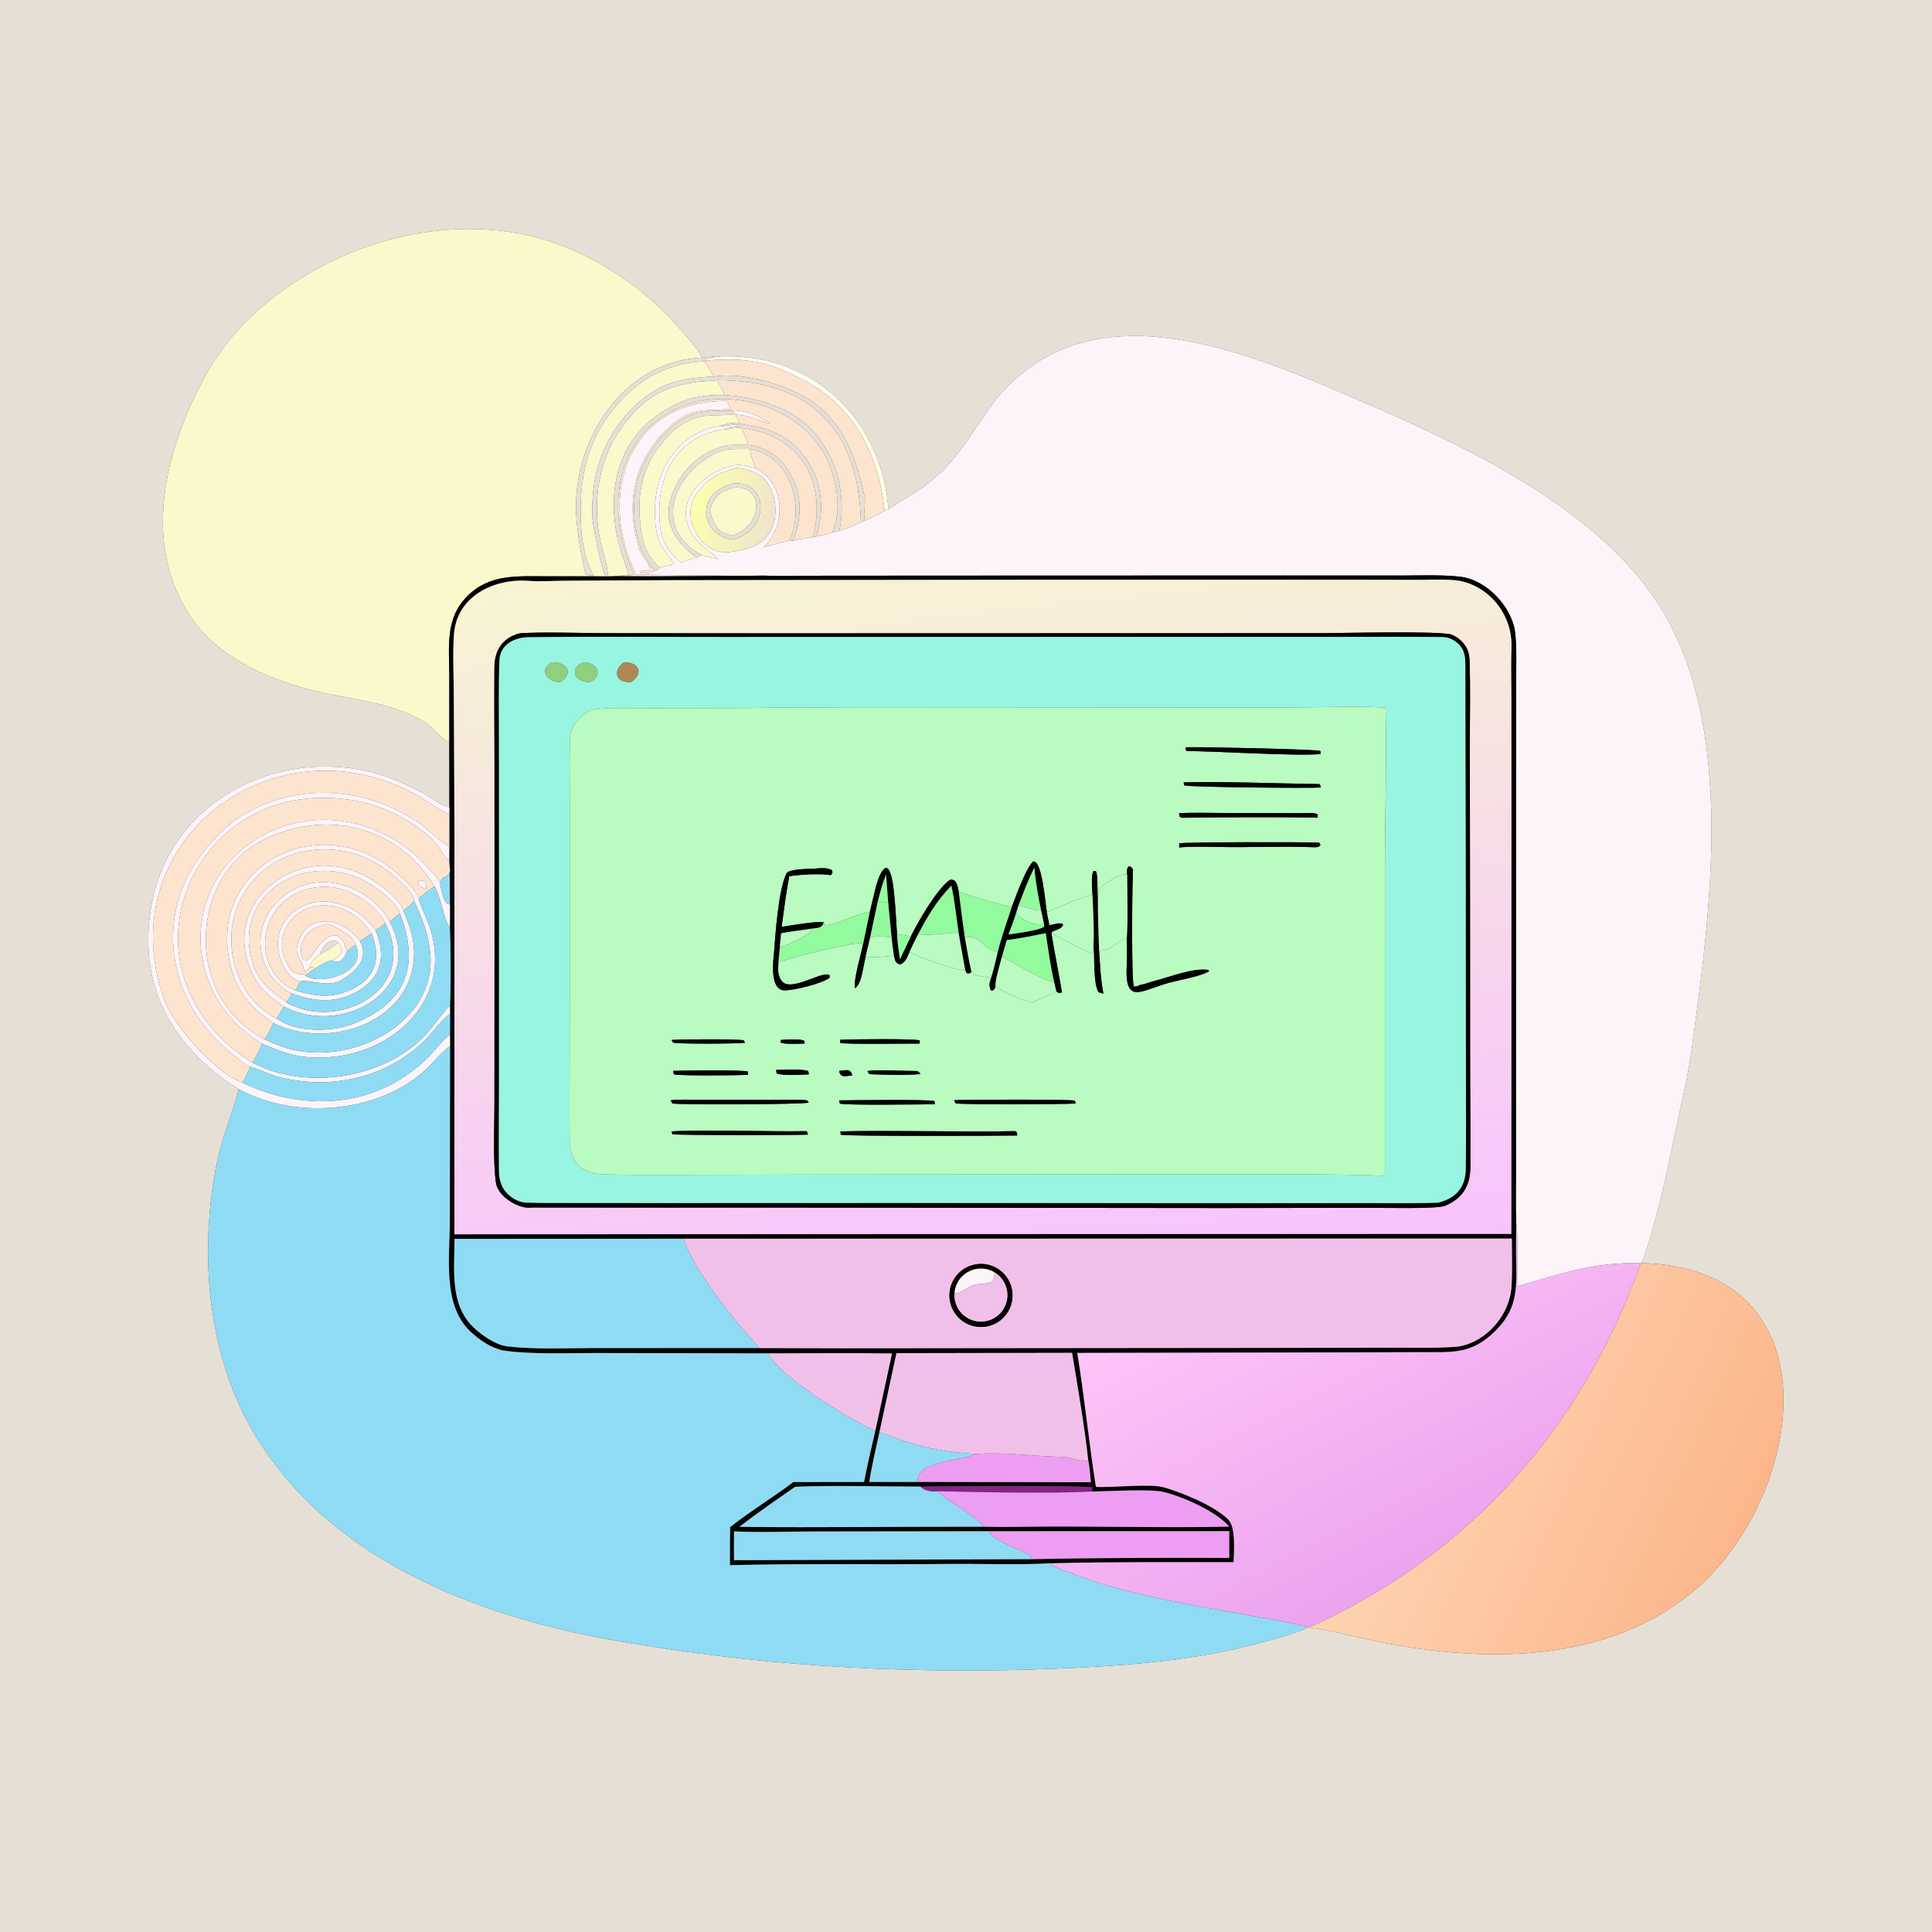 <svg width="1024" height="1024" viewBox="0 0 1024 1024" fill="none" xmlns="http://www.w3.org/2000/svg">
<rect x="0" y="0" width="1024" height="1024" fill="#333333" stroke="none"/>
<g clip-path="url(#clip0_2264_39371)">
<path d="M0 0H1024V1024H0V0ZM379.301 189.058C376.991 189.154 374.643 189.169 372.376 189.578C368.702 183.496 362.838 177.108 358.04 171.732C339.072 150.477 311.37 132.73 283.684 125.65C230.18 111.967 169.198 131.912 130.491 170.329C110.759 189.912 97.238 218.969 90.254 245.599C83.621 273.013 84.529 300.855 99.962 325.271C113.92 347.355 139.927 359.197 164.427 365.59C184.461 370.818 206.688 371.675 224.925 382.519C228.682 384.753 234.413 392.587 238.15 393.17L238.188 427.811C232.966 426.987 228.249 422.41 223.686 420.052C221.314 418.825 218.751 417.725 216.344 416.524C163.053 389.939 92.812 416.78 80.663 477.879C72.183 520.528 90.172 554.488 126.556 577.304C123.223 590.479 117.854 602.071 115.069 615.751C105.551 662.501 109.443 716.187 133.723 758.052C175.835 830.664 262.482 860.373 341.151 871.999C412.866 883.777 486.672 887.376 559.249 884.451C596.899 882.934 634.894 880.144 671.321 869.846C677.184 868.189 688.106 865.272 693.113 862.566L693.894 862.56C703.536 863.743 714.177 866.578 723.803 868.697C782.499 881.618 852.148 883.472 900.149 841.078C956.696 791.137 973.617 672.125 870.107 669.449C877.905 648.276 882.996 623.831 887.607 601.715C890.559 587.556 894.638 570.709 896.57 556.506C906.464 483.764 920.656 384.263 878.485 319.447C843.617 265.856 768.799 232.852 711.997 208.582C653.798 183.733 575.181 152.652 527.008 212.787C518.022 224.961 511.211 237.489 500.566 248.495C491.17 258.21 481.591 262.854 470.705 270.033C470.756 269.242 470.786 268.46 470.704 267.672C465.636 218.892 427.684 185.894 379.301 189.058Z" fill="#E6DFD5"/>
<path d="M372.374 189.577C328.53 191.263 301.715 236.451 305.674 276.51C306.73 287.191 308 294.076 310.393 304.504C312.179 305.017 312.612 304.918 314.421 304.842L314.985 305.461L289.6 305.46C274.297 305.471 259.632 304.102 247.782 315.873C235.777 327.797 238.12 342.682 238.148 358.269V393.169C234.411 392.586 228.68 384.752 224.923 382.518C206.686 371.674 184.459 370.817 164.425 365.589C139.925 359.196 113.918 347.354 99.96 325.27C84.528 300.854 83.619 273.012 90.252 245.598C97.237 218.968 110.757 189.911 130.489 170.328C169.196 131.911 230.178 111.966 283.682 125.649C311.368 132.729 339.07 150.476 358.038 171.731C362.836 177.107 368.7 183.495 372.374 189.577Z" fill="#FBF8CC"/>
<path d="M357.558 299.247C350.857 289.809 347.864 287.688 347.204 274.779C346.35 258.07 351.221 242.935 364.888 232.499C368.592 229.671 375.741 226.26 380.382 226.076C384.065 226.486 389.443 224.197 391.951 225.312L392.208 225.726C388.67 226.074 386.989 226.108 383.688 227.554C355.793 231.831 346.632 256.367 350.177 281.109C351.199 288.238 355.604 293.709 360.802 298.144C363.723 297.159 366.282 296.293 369.272 295.519C370.391 294.647 370.541 294.662 371.882 294.127C375.278 295.233 377.493 295.678 381.013 296.37C375.29 291.481 370.021 288.844 366.167 281.81C358.738 268.463 368.248 255.641 380.184 249.711C388.123 245.767 392.318 245.531 400.484 248.236C416.363 255.993 416.913 278.475 404.758 290.017C408.353 289.098 414.719 287.265 418.17 286.712L420.289 286.508C423.874 285.733 427.386 285.244 431.011 284.702L432.376 284.32C435.758 283.843 437.881 283.18 441.157 282.226L444.893 281.378C448.843 280.06 452.626 278.745 456.306 276.782L458.374 275.921C461.937 274.392 465.56 272.595 468.947 270.706L470.706 270.034C481.592 262.855 491.171 258.211 500.567 248.496C511.212 237.49 518.023 224.962 527.009 212.788C575.182 152.653 653.799 183.734 711.998 208.583C768.8 232.853 843.618 265.857 878.486 319.448C920.657 384.264 906.465 483.765 896.571 556.507C894.639 570.71 890.56 587.557 887.608 601.716C882.997 623.832 877.906 648.277 870.108 669.45L869.663 669.542C845.253 668.747 826.907 675.158 804.12 681.809C804.078 676.534 804.662 651.64 803.632 648.419C803.285 640.415 803.528 630.716 803.513 622.535L803.483 572.11L803.539 412.524L803.566 362.09C803.577 353.794 804.031 342.866 803.004 334.872C801.131 321.31 787.73 307.273 773.983 305.682C763.907 304.517 752.087 305.058 741.897 305.056L680.488 305.032L498.445 305.095L436.056 305.137C426.185 305.131 414.869 305.486 405.127 305.089C401.15 304.509 386.146 304.742 381.35 304.802C366.365 304.988 352.082 304.778 337.138 304.501C316.195 262.153 333.136 211.861 385.356 212.501C385.944 214.005 386.621 215.396 387.299 216.855C373.73 217.743 366.481 215.774 355.676 225.452C336.031 243.049 331.029 266.451 338.896 291.093C339.949 294.395 344.628 298.668 344.466 302.032L343.554 302.577C341.946 302.486 340.513 302.145 339.278 303.008L339.459 303.535C342.026 304.341 344.454 303.725 346.811 302.567C348.331 302.103 348.652 302.171 349.684 300.971C351.883 300.055 355.133 299.662 357.558 299.247ZM390.069 247.964L389.548 248.193C386.924 249.324 384.06 249.958 381.625 251.05C375.848 253.641 369.857 259.186 367.321 264.987C361.891 277.405 373.289 295.009 387.383 292.493C395.076 291.327 402.449 290.013 407.343 283.214C413.578 274.555 411.73 258.013 402.689 251.902C400.059 250.124 393.225 247.852 390.069 247.964Z" fill="#FCF4F9"/>
<path d="M379.303 189.057C427.686 185.893 465.638 218.891 470.706 267.671C470.788 268.459 470.758 269.241 470.707 270.032L468.948 270.704C465.239 239.599 452.352 214.771 424.118 200.453C405.792 191.161 394.478 189.405 374.091 191.113L373.879 190.426C375.946 190.02 377.285 189.668 379.303 189.057Z" fill="url(#paint0_linear_2264_39371)"/>
<path d="M372.375 189.579C374.642 189.17 376.99 189.155 379.3 189.059C377.282 189.67 375.943 190.022 373.876 190.428L374.088 191.115L373.579 191.472C355.665 192.259 340.603 199.665 328.628 212.799C310.74 232.417 306.505 254.084 308.045 279.761C308.556 288.269 310.407 297.282 314.422 304.844C312.613 304.92 312.18 305.019 310.394 304.506C308.001 294.078 306.731 287.193 305.675 276.512C301.716 236.453 328.531 191.265 372.375 189.579Z" fill="#E6DFD5"/>
<path d="M374.087 191.112C394.474 189.404 405.788 191.16 424.114 200.452C452.348 214.77 465.235 239.598 468.944 270.703C465.557 272.592 461.934 274.389 458.371 275.918C457.419 272.7 458.904 266.67 458.273 263.474C454.607 244.909 447.217 224.55 431.133 213.292C418.115 204.179 393.797 197.027 378.395 199.59C376.877 196.874 375.187 194.144 373.578 191.469L374.087 191.112Z" fill="#FDE4CF"/>
<path d="M314.422 304.845C310.407 297.283 308.556 288.27 308.045 279.762C306.505 254.085 310.74 232.418 328.628 212.8C340.603 199.666 355.665 192.26 373.579 191.473C375.188 194.148 376.878 196.878 378.396 199.594C360.153 200.31 347.603 203.411 334.309 217.26C318.895 233.318 313.169 252.281 313.999 274.282C314.166 278.719 318.936 302.774 320.813 304.938L321.808 305.435C323.268 303.628 318.888 290.056 318.223 286.95C313.738 266.023 317.233 242.67 330.372 225.415C341.019 211.236 350.542 205.326 368.315 202.538C371.539 202.033 377.573 202.008 380.043 201.462C381.105 203.424 383.457 207.542 384.187 209.409C373.028 209.216 365.13 210.485 355.262 215.804C326.504 231.307 320.594 261.214 328.641 290.837C329.837 295.24 332.369 300.121 332.777 304.633L332.812 304.986C330.209 304.923 329.263 304.798 326.716 305.388C323.476 305.599 318.372 305.451 314.986 305.464L314.422 304.845Z" fill="#FBF8CC"/>
<path d="M380.044 201.461C377.574 202.007 371.54 202.032 368.316 202.537C350.543 205.325 341.02 211.235 330.373 225.414C317.234 242.669 313.739 266.022 318.224 286.949C318.889 290.055 323.269 303.627 321.809 305.434L320.814 304.937C318.937 302.773 314.167 278.718 314 274.281C313.17 252.28 318.896 233.317 334.31 217.259C347.604 203.41 360.154 200.309 378.397 199.593C393.799 197.03 418.117 204.182 431.135 213.295C447.219 224.553 454.609 244.912 458.275 263.477C458.906 266.673 457.421 272.703 458.373 275.921L456.305 276.782C455.121 227.747 429.762 201.535 380.044 201.461Z" fill="#E6DFD5"/>
<path d="M380.043 201.461C429.761 201.535 455.12 227.747 456.304 276.782C452.624 278.745 448.841 280.06 444.891 281.378C449.554 258.565 440.9 232.752 420.66 220.098C410.476 213.731 396.091 210.128 384.187 209.408C383.457 207.541 381.105 203.423 380.043 201.461Z" fill="#FDE4CF"/>
<path d="M332.814 304.982L332.779 304.629C332.371 300.117 329.839 295.236 328.643 290.833C320.596 261.21 326.506 231.303 355.264 215.8C365.132 210.481 373.03 209.212 384.189 209.405C396.093 210.125 410.478 213.728 420.662 220.095C440.902 232.749 449.556 258.562 444.893 281.375L441.157 282.223C446.107 270.743 443.845 257.625 439.502 246.319C428.142 216.745 388.191 204.085 360.317 215.88C329.369 228.976 322.313 262.049 331.175 291.73C332.5 296.171 334.523 300.181 335.78 304.504C334.543 305.015 334.184 304.898 332.814 304.982Z" fill="#E6DFD5"/>
<path d="M389.038 217.448C388.818 217.522 388.598 217.597 388.378 217.671C372.488 217.665 364.131 217.693 352.561 229.655C337.144 245.593 332.627 265.897 338.582 287.18C339.944 292.048 342.655 296.404 345.508 300.504C346.029 301.253 346.449 301.713 346.812 302.567C344.455 303.725 342.027 304.341 339.46 303.535L339.279 303.008C340.514 302.145 341.947 302.486 343.555 302.577L344.467 302.032C344.629 298.668 339.95 294.395 338.897 291.093C331.03 266.451 336.032 243.049 355.677 225.452C366.482 215.774 373.731 217.743 387.3 216.855C386.622 215.396 385.945 214.005 385.357 212.501C333.137 211.861 316.196 262.153 337.139 304.501C352.083 304.778 366.366 304.988 381.351 304.802C386.147 304.742 401.151 304.509 405.128 305.089C402.728 305.216 400.345 305.294 397.941 305.282C374.222 305.164 350.432 305.673 326.719 305.387C329.266 304.797 330.212 304.922 332.815 304.985C334.185 304.901 334.544 305.018 335.781 304.507C334.524 300.184 332.501 296.174 331.176 291.733C322.314 262.052 329.37 228.979 360.318 215.883C388.192 204.088 428.143 216.748 439.503 246.322C443.846 257.628 446.108 270.746 441.158 282.226C437.882 283.18 435.759 283.843 432.377 284.32C441.001 261.136 429.208 233.827 404.527 227.044C401.104 226.104 394.076 225.454 391.471 224.076C391.073 222.686 390.379 221.175 389.812 219.817C398.622 220.108 400.225 222.891 408.003 224.441C401.556 220.193 396.956 217.957 389.038 217.448Z" fill="#FDE4CF"/>
<path d="M346.811 302.564C346.448 301.71 346.028 301.25 345.507 300.501C342.654 296.401 339.943 292.045 338.581 287.177C332.626 265.894 337.143 245.59 352.56 229.652C364.13 217.69 372.487 217.662 388.377 217.668C388.597 217.594 388.817 217.519 389.037 217.445L389.396 219.565C384.993 220.166 380.235 219.97 375.909 220.232C364.721 220.91 356.546 227.298 350.039 235.969C340.371 247.886 337.595 262.792 339.4 277.765C340.595 287.67 342.195 293.94 349.684 300.968C348.652 302.168 348.331 302.1 346.811 302.564Z" fill="#E6DFD5"/>
<path d="M389.035 217.445C396.953 217.954 401.553 220.19 408 224.438C400.222 222.888 398.619 220.105 389.809 219.814L389.394 219.565L389.035 217.445Z" fill="#FCF4F9"/>
<path d="M349.684 300.969C342.195 293.941 340.595 287.671 339.4 277.766C337.595 262.793 340.371 247.887 350.039 235.97C356.546 227.299 364.721 220.911 375.909 220.233C380.235 219.971 384.993 220.167 389.396 219.566L389.811 219.815C390.378 221.173 391.072 222.684 391.47 224.074C387.058 223.976 384.612 224.83 380.382 226.074C375.741 226.258 368.592 229.669 364.888 232.497C351.221 242.933 346.35 258.068 347.204 274.777C347.864 287.686 350.857 289.807 357.558 299.245C355.133 299.66 351.883 300.053 349.684 300.969Z" fill="#FBF8CC"/>
<path d="M380.383 226.074C384.613 224.83 387.059 223.976 391.471 224.074C394.076 225.452 401.104 226.102 404.527 227.042C429.208 233.825 441.001 261.134 432.377 284.318L431.012 284.7C438.222 254.849 424.242 230.317 392.858 226.835C388.851 226.524 387.191 227.525 383.689 227.552C386.99 226.106 388.671 226.072 392.209 225.724L391.952 225.31C389.444 224.195 384.066 226.484 380.383 226.074Z" fill="#E6DFD5"/>
<path d="M383.686 227.554C387.188 227.527 388.848 226.526 392.855 226.837C393.887 228.993 396.353 233.658 396.516 235.835C394.576 235.825 387.065 235.714 385.573 236.014C378.305 237.524 371.251 241.395 366.027 246.627C359.894 252.768 354.446 262.842 354.356 271.662C354.254 281.728 361.499 290.167 369.27 295.519C366.28 296.293 363.721 297.159 360.8 298.144C355.602 293.709 351.197 288.238 350.175 281.109C346.63 256.367 355.791 231.831 383.686 227.554Z" fill="#FBF8CC"/>
<path d="M392.855 226.836C424.239 230.318 438.219 254.85 431.009 284.701C427.384 285.243 423.872 285.732 420.287 286.507C425.889 272.833 425.103 258.819 415.911 246.669C411.271 240.537 404.137 236.773 396.516 235.834C396.353 233.657 393.887 228.992 392.855 226.836Z" fill="#FDE4CF"/>
<path d="M369.271 295.517C361.5 290.165 354.255 281.726 354.357 271.66C354.447 262.84 359.895 252.766 366.028 246.625C371.252 241.393 378.306 237.522 385.574 236.012C387.066 235.712 394.577 235.823 396.517 235.833C404.138 236.772 411.272 240.536 415.912 246.668C425.104 258.818 425.89 272.832 420.288 286.506L418.169 286.71C419.588 284.601 420.678 280.501 421.117 277.95C424.062 260.804 416.123 241.054 397.231 237.93C389.353 238.285 385.797 237.019 378.274 240.816C356.777 251.668 345.96 280.348 371.881 294.125C370.54 294.66 370.39 294.645 369.271 295.517Z" fill="#E6DFD5"/>
<path d="M371.879 294.125C345.958 280.348 356.775 251.668 378.272 240.816C385.795 237.019 389.351 238.285 397.229 237.93C397.825 240.976 399.288 245.333 400.481 248.234C392.315 245.529 388.12 245.765 380.181 249.709C368.245 255.639 358.735 268.461 366.164 281.808C370.018 288.842 375.287 291.479 381.01 296.368C377.49 295.676 375.275 295.231 371.879 294.125Z" fill="#FBF8CC"/>
<path d="M397.23 237.93C416.122 241.054 424.061 260.804 421.116 277.95C420.677 280.501 419.587 284.601 418.168 286.71C414.717 287.263 408.351 289.096 404.756 290.015C416.911 278.473 416.361 255.991 400.482 248.234C399.289 245.333 397.826 240.976 397.23 237.93Z" fill="#FDE4CF"/>
<path d="M387.384 292.494C373.29 295.01 361.892 277.406 367.322 264.988C369.858 259.187 375.849 253.642 381.626 251.051C384.061 249.959 386.925 249.325 389.549 248.194L390.07 247.965C393.226 247.853 400.06 250.125 402.69 251.903C411.731 258.014 413.579 274.556 407.344 283.215C402.45 290.014 395.077 291.328 387.384 292.494ZM388.767 256.119C383.46 257.799 378.372 259.897 375.785 265.175C370.982 274.971 378.088 284.674 388.119 286.001C408.392 281.19 407.583 255.059 388.767 256.119Z" fill="url(#paint1_linear_2264_39371)"/>
<path d="M388.117 285.999C378.086 284.672 370.98 274.969 375.783 265.173C378.37 259.895 383.458 257.797 388.765 256.117C407.581 255.057 408.39 281.188 388.117 285.999ZM388.744 258.495C381.097 260.969 379.212 262.36 376.264 269.957C377.718 277.021 380.491 283.892 389.213 283.537C405.651 276.633 403.832 256.698 388.744 258.495Z" fill="#E6DFD5"/>
<path d="M376.266 269.959C379.214 262.362 381.099 260.971 388.746 258.497C403.834 256.7 405.653 276.635 389.215 283.539C380.493 283.894 377.72 277.023 376.266 269.959Z" fill="#FBF8CC"/>
<path d="M405.124 305.086C414.866 305.483 426.182 305.128 436.053 305.134L498.442 305.092L680.486 305.029L741.894 305.053C752.084 305.055 763.904 304.514 773.98 305.679C787.727 307.27 801.128 321.307 803.001 334.869C804.028 342.863 803.574 353.791 803.563 362.087L803.536 412.521L803.48 572.107L803.51 622.532C803.525 630.713 803.282 640.412 803.629 648.416C803.549 655.297 803.436 663.075 803.612 669.894C803.995 684.734 803.431 694.778 792.322 705.634C779.602 718.066 769.607 716.601 753.193 716.656L715.61 716.773L570.958 717.065C574.861 740.766 577.115 764.708 580.846 788.091C589.567 788.579 609.647 786.238 616.758 788.297C626.788 791.202 643.179 797.914 650.796 805.155C655.204 809.56 653.941 822.006 653.843 827.966C622.167 828.019 587.724 827.732 556.133 828.588C539.955 829.498 519.78 828.731 503.253 828.906C464.604 829.315 425.514 828.622 386.889 829.55C386.842 822.801 386.893 816.187 386.995 809.438C395.859 802.177 410.398 793.234 420.474 785.526L457.993 785.488C459.635 776.668 461.921 767.26 463.914 758.471L472.79 717.367C451.107 717.038 428.712 717.29 406.997 717.304L315.401 717.125C300.46 717.12 281.423 717.92 266.946 715.816C260.235 714.488 254.104 710.217 249.307 705.702C234.381 691.654 238.442 666.08 238.412 646.72L238.562 554.477L238.53 548.376L238.571 537.489L238.512 533.081C239.058 522.713 238.896 501.645 238.467 491.229C238.549 487.392 238.487 483.341 238.493 479.483C238.289 470.621 238.485 461.855 238.122 452.945L238.193 448.618V431.78L238.186 427.809L238.148 393.168V358.268C238.12 342.681 235.777 327.796 247.782 315.872C259.632 304.101 274.297 305.47 289.6 305.459L314.985 305.46C318.371 305.447 323.475 305.595 326.715 305.384C350.428 305.67 374.218 305.161 397.937 305.279C400.341 305.291 402.724 305.213 405.124 305.086ZM362.402 656.536L240.897 656.617C240.849 673.146 238.308 691.437 250.938 703.511C255.338 707.717 262.68 712.834 268.665 713.58C282.795 715.341 300.838 714.517 315.295 714.494L402.506 714.517L446.941 714.633L669.498 714.425L738.12 714.303C749.119 714.263 762.422 714.673 772.873 713.731C787.885 711.302 800.24 696.979 801.136 681.959C801.66 673.19 801.366 664.831 801.32 656.437L362.402 656.536ZM466.108 759.085C464.354 767.46 461.934 777.187 460.718 785.464H486.345L578.21 785.619C577.858 782.205 577.463 776.811 576.751 773.61C574.966 756.862 571.03 733.77 568.233 717.021L475.109 717.202L466.108 759.085ZM487.889 787.92C467.534 787.947 441.366 787.135 421.491 788.013C411.512 794.934 401.429 801.813 391.855 809.281C435.027 809.731 478.458 809.092 521.67 809.199C527.258 809.325 532.907 809.38 538.492 809.281C576.097 808.609 613.949 809.978 651.527 809.157C644.636 800.989 626.865 793.194 616.519 790.724C609.737 789.104 587.198 790.394 579.381 790.538L578.572 789.95L579.371 788.378C575.886 787.226 497.481 787.603 487.889 787.92ZM523.83 811.572L432.483 811.687C419.443 811.686 401.639 812.334 389.029 811.643C389.01 816.741 388.973 821.845 389.029 826.942L547.491 826.39C581.946 825.634 617.057 825.644 651.529 825.726L651.527 811.536L523.83 811.572ZM555.881 307.247L357.102 307.476L299.174 307.774C293.784 307.804 285.829 308.309 280.492 307.871C262.274 306.374 242.156 315.673 240.607 336.059C239.85 346.018 240.475 358.2 240.509 368.781L240.868 440.629L240.848 654.201L485.574 654.106L801.052 654.01L801.095 431.295L801.069 369.388C801.089 360.769 800.8 351.932 801.116 342.999C801.697 326.615 790.293 311.333 774.087 307.937C768.508 306.768 757.902 307.329 751.753 307.315L710.537 307.242L555.881 307.247Z" fill="#010000"/>
<path d="M240.852 654.204L240.872 440.632L240.513 368.784C240.479 358.203 239.854 346.021 240.611 336.062C242.16 315.676 262.278 306.377 280.496 307.874C285.833 308.312 293.788 307.807 299.178 307.777L357.106 307.479L555.885 307.25L710.541 307.245L751.757 307.318C757.906 307.332 768.512 306.771 774.091 307.94C790.297 311.336 801.701 326.618 801.12 343.002C800.804 351.935 801.093 360.772 801.073 369.391L801.099 431.298L801.056 654.013L485.578 654.109L240.852 654.204ZM275.714 335.641C266.592 337.837 262.146 344.399 262.071 353.588C261.928 370.978 262.075 388.402 262.106 405.79L262.111 504.883L262.063 585.258C262.052 597.26 261.205 615.177 262.879 626.957C263.923 634.299 275.299 641.167 281.979 639.998C327.627 640.101 373.255 640.037 418.892 640.046L648.375 640.283L726.333 640.149C733.287 640.141 759.901 640.805 765.421 639.254C774.995 635.495 779.265 628.729 779.319 618.583C779.409 601.702 779.253 584.817 779.198 567.934L779.155 482.201L779.031 396.308C779.019 381.003 779.426 365.566 778.894 350.279C778.819 348.15 778.584 346.145 777.697 344.188C776.133 340.734 772.895 337.711 769.343 336.372C763.752 334.265 709.675 335.593 700.3 335.599L412.296 335.679L321.621 335.608C308.826 335.582 287.804 334.836 275.714 335.641Z" fill="url(#paint2_linear_2264_39371)"/>
<path d="M765.418 639.253C759.898 640.804 733.284 640.14 726.33 640.148L648.372 640.282L418.889 640.045C373.252 640.036 327.624 640.1 281.976 639.997C275.296 641.166 263.92 634.298 262.876 626.956C261.202 615.176 262.049 597.259 262.06 585.257L262.108 504.882L262.103 405.789C262.072 388.401 261.925 370.977 262.068 353.587C262.143 344.398 266.589 337.836 275.711 335.64C287.801 334.835 308.823 335.581 321.618 335.607L412.293 335.678L700.297 335.598C709.672 335.592 763.749 334.264 769.34 336.371C772.892 337.71 776.13 340.733 777.694 344.187C778.581 346.144 778.816 348.149 778.891 350.278C779.423 365.565 779.016 381.002 779.028 396.307L779.152 482.2L779.195 567.933C779.25 584.816 779.406 601.701 779.316 618.582C779.262 628.728 774.992 635.494 765.418 639.253ZM279.461 337.742C272.203 338.062 265.009 341.827 264.703 349.985C264.164 364.358 264.437 378.928 264.443 393.326L264.486 477.388L264.467 572.929C264.437 588.808 264.264 604.984 264.448 620.864C264.505 625.809 266.028 630.192 269.769 633.476C272.227 635.632 275.577 637.322 278.931 637.427C286.962 637.679 295.108 637.616 303.146 637.626L347.072 637.662L484.572 637.616L669.467 637.709L728.023 637.672C739.175 637.662 751.134 637.879 762.179 637.463C771.816 635.066 776.78 629.348 776.898 619.352C777.115 601.056 776.984 582.752 776.96 564.453L776.876 459.003L776.692 373.999C776.647 367.063 776.679 360.136 776.672 353.154C776.667 347.86 776.336 343.572 771.625 340.135C769.232 338.388 766.932 337.652 763.991 337.624C743.144 337.423 722.283 337.567 701.433 337.577L580.961 337.552L383.233 337.609C348.889 337.635 313.718 337.283 279.461 337.742Z" fill="#010000"/>
<path d="M762.182 637.463C751.137 637.879 739.178 637.662 728.026 637.672L669.47 637.708L484.575 637.616L347.075 637.661L303.149 637.625C295.111 637.615 286.965 637.679 278.934 637.427C275.58 637.322 272.23 635.632 269.772 633.476C266.031 630.192 264.508 625.809 264.451 620.864C264.267 604.984 264.44 588.808 264.47 572.929L264.489 477.388L264.446 393.326C264.44 378.928 264.167 364.358 264.706 349.985C265.012 341.827 272.206 338.062 279.464 337.742C313.721 337.283 348.892 337.635 383.236 337.609L580.964 337.552L701.436 337.577C722.286 337.567 743.147 337.423 763.994 337.624C766.935 337.652 769.235 338.388 771.628 340.135C776.339 343.572 776.67 347.86 776.675 353.154C776.682 360.136 776.65 367.063 776.695 373.999L776.879 459.003L776.963 564.453C776.987 582.752 777.118 601.056 776.901 619.352C776.783 629.348 771.819 635.066 762.182 637.463ZM292.339 351C285.267 355.597 290.267 361.538 296.927 361.569C304.444 356.533 300.239 350.831 292.339 351ZM308.956 351.018C301.249 354.925 304.847 361.576 312.679 361.609C319.843 357.73 316.899 351.195 308.956 351.018ZM330.812 350.975C324.61 355.18 326.14 362.384 334.792 361.397C341.441 356.302 338.325 351.049 330.812 350.975ZM397.488 375.272L343.535 375.395C334.516 375.378 324.89 374.972 315.964 375.856C309.683 376.479 302.601 383.88 302.242 390.263C301.747 399.057 301.935 407.961 301.949 416.775L301.982 467.13L301.94 556.404C301.916 572.347 301.806 588.308 301.936 604.242C302.032 615.91 308.32 622.076 319.712 622.401C332.841 622.776 345.925 622.68 359.052 622.676L434.899 622.517L639.012 622.383C669.946 622.472 703.226 622.036 734.035 623.137L734.05 457.315C734.092 430.305 735.107 401.903 734.383 375.047C719.971 374.083 698.496 374.966 683.285 375.002L587.251 375.065L458.557 375.147C438.866 375.168 416.931 374.656 397.488 375.272Z" fill="#98F5E1"/>
<path d="M296.927 361.569C290.267 361.538 285.267 355.597 292.339 351C300.239 350.831 304.444 356.533 296.927 361.569Z" fill="#90CF7D"/>
<path d="M312.677 361.611C304.845 361.578 301.247 354.927 308.954 351.02C316.897 351.197 319.841 357.732 312.677 361.611Z" fill="#90CF7D"/>
<path d="M334.79 361.399C326.138 362.386 324.608 355.182 330.81 350.977C338.323 351.051 341.439 356.304 334.79 361.399Z" fill="#B08855"/>
<path d="M639.009 622.383L434.896 622.517L359.049 622.676C345.922 622.68 332.838 622.777 319.709 622.402C308.317 622.077 302.029 615.911 301.933 604.243C301.803 588.309 301.913 572.347 301.937 556.404L301.979 467.13L301.946 416.775C301.932 407.961 301.744 399.057 302.239 390.263C302.598 383.88 309.68 376.479 315.961 375.856C324.887 374.972 334.513 375.378 343.532 375.395L397.485 375.272C416.928 374.656 438.863 375.168 458.554 375.147L587.248 375.065L683.282 375.002C698.493 374.966 719.968 374.083 734.38 375.047C735.104 401.903 734.089 430.305 734.047 457.315L734.032 623.137C703.223 622.036 669.943 622.472 639.009 622.383ZM695.431 449.016C697.156 449.049 698.954 449.358 699.89 447.761L699.202 446.649C692.675 446.179 626.195 446.328 625.034 447.003L624.965 449.155C631.086 448.634 638.991 448.748 645.248 448.889C661.819 449.262 678.926 448.373 695.431 449.016ZM431.066 460.452C427.846 460.538 418.095 460.606 416.883 462.92C412.671 470.962 410.939 495.522 410.326 504.029C409.732 509.691 407.83 525.201 416.205 524.927C421.394 524.757 435.638 521.319 439.633 518.296L439.879 517.192C437.142 513.38 418.877 526.626 414.209 519.782C411.953 516.475 412.454 513.934 412.57 510.143C417.757 507.957 451.676 499.287 456.653 499.945L457.338 500.911C456.469 505.445 451.948 520.647 453.284 523.832L454.125 523.171L453.257 523.654C455.807 521.988 456.729 516.987 457.353 514.012L458.716 507.3C461.973 507.566 470.65 507.144 473.792 506.366C474.446 508.938 474.373 510.462 477.053 511.174C479.986 510.075 480.778 507.345 482.049 504.561C486.68 507.205 506.798 514.554 511.635 514.38L512.371 515.755C513.609 516.047 513.776 516.131 514.908 515.057C516.188 517.759 522.216 517.56 525.325 518.216C524.533 520.977 524.179 521.478 524.788 524.153L525.491 525.064C526.967 524.84 527.154 524.217 527.64 522.787C532.495 526.529 540.953 529.427 546.823 531.445C548.786 530.512 558.937 526.301 559.864 525.437C560.887 526.428 561.545 526.382 562.754 526.031C563.03 525.259 557.78 499.095 557.395 495.167L557.348 494.644C560.62 496.231 576.795 505.358 578.742 505.142C579.66 503.849 579.461 502.154 579.586 500.335L579.654 500.99C580.213 506.733 579.375 520.755 582.118 525.668C582.345 526.075 584.208 526.477 584.827 526.613C583.381 519.359 583.047 511.4 582.542 503.973C589.443 503.659 592.216 498.516 597.186 497.412C597.197 500.838 597.441 507.159 597.245 510.304C595.802 533.479 604.428 524.974 620.02 520.771C624.639 519.526 637.034 517.351 640.809 514.74L640.575 514.103C632.272 512.808 619.847 517.937 611.674 519.976C609.519 520.514 606.513 521.745 604.366 521.991C603.027 522.595 602.42 523.041 600.974 522.831C599.635 520.34 600.036 470.93 600.419 464.422C600.258 463.001 600.411 462.299 600.537 460.879C599.285 459.251 600.049 459.746 598.364 459.072C597.004 460.526 597.309 461.628 597.423 463.531C593.868 462.452 585.08 468.594 582.4 471.155C582.212 472.84 582.061 474.438 581.925 476.128C581.379 472.267 582.127 464.253 580.856 461.79L579.703 461.572C578.103 463.398 578.923 471.428 579.045 474.34C576.517 474.381 557.28 482.105 554.857 483.476C554.084 479.076 552.302 455.42 547.506 456.649C543.555 460.507 538.389 475.3 536.195 480.929C531.419 479.854 512.062 474.319 508.153 472.497C507.644 470.239 507.523 468.649 506.084 466.873C505.15 466.419 504.223 465.769 503.165 466.563C496.096 471.871 486.389 488.951 482.689 496.474C479.379 495.241 478.633 495.882 475.484 495.121C474.837 488.891 474.359 463.696 470.594 460.43C469.996 459.912 469.77 460.102 469.049 460.152C465.671 462.833 464.211 470.295 463.163 474.468L461.008 483.353C454.35 484.114 441.648 490.72 437.557 490.372C436.903 489.585 437.007 489.831 436.611 488.918C433.797 487.94 418.128 490.667 414.261 491.268C415.483 482.318 416.636 473.306 418.3 464.433C423.782 463.536 434.764 462.88 440.321 463.84C441.283 462.736 441.392 462.56 440.978 461.286C438.452 459.567 434.153 460.235 431.066 460.452ZM628.289 396.085C628.492 396.914 628.552 398.056 629.085 398.058C644.665 398.123 687.064 400.869 699.879 399.658L699.882 398.058C698.66 397.101 634.858 395.77 628.289 396.085ZM627.324 414.672L627.752 416.277C629.54 417.235 695.307 417.848 700.117 417.393C699.862 416.628 699.724 415.587 699.142 415.58C680.828 415.365 644.094 414.025 627.324 414.672ZM624.899 431.039C625.343 433.148 624.781 432.503 626.175 433.416C649.707 433.165 674.764 432.937 698.316 433.371L698.437 431.763C697.237 430.549 693.056 431.005 690.742 430.992L648.802 430.901C641.722 430.89 631.686 430.57 624.899 431.039ZM355.954 551.207L356.762 552.614C359.947 553.411 391.231 553.217 394.896 552.69L394.213 551.404C391.253 550.639 359.879 550.811 355.954 551.207ZM413.824 551.191L413.662 552.446C415.415 553.693 423.796 553.158 426.416 553.091L426.401 551.799C424.779 550.342 416.449 551.087 413.824 551.191ZM445.36 551.099L445.313 552.733C447.245 553.632 482.28 553.04 487.457 553.107L487.476 551.492C485.874 550.382 449.914 550.835 445.36 551.099ZM411.35 567.1L411.641 568.908C414.101 570.267 425.358 569.582 428.751 569.445C428.541 568.579 428.55 567.686 427.957 567.525C424.059 566.466 415.465 567.03 411.35 567.1ZM356.747 567.597L357.17 569.399C358.956 570.287 392.437 569.958 396.377 569.701L396.409 567.978C394.974 566.979 360.949 567.349 356.747 567.597ZM444.774 567.594C445.431 571.462 448.145 570.266 451.686 569.996C450.773 566.143 448.535 567.311 444.774 567.594ZM459.775 567.66C460.498 568.798 460.462 569.315 461.467 569.365C466.668 569.624 483.328 569.982 487.887 569.237C486.994 568.107 486.786 567.602 484.816 567.623C478.326 567.691 465.545 566.785 459.775 567.66ZM355.508 583.189L356.355 584.864C358.963 585.606 426.413 585.417 428.625 584.391C427.777 583.245 428.087 583.159 426.379 583.067C422.719 582.87 418.797 582.931 415.118 582.923L392.815 582.885L368.739 582.86C365.727 582.859 358.019 582.702 355.508 583.189ZM444.78 583.221L445.165 584.881C446.928 585.946 489.194 585.311 495.477 585.278L495.309 583.645C493.248 582.565 450.318 583.177 444.78 583.221ZM505.786 583.13L506.408 584.761C508.847 585.569 564.918 585.313 570.221 584.888L569.64 583.363C567.939 582.619 511.038 582.759 505.786 583.13ZM355.939 599.681L356.342 601.146C357.924 601.774 422.971 601.65 428.226 601.374C427.924 600.485 427.841 599.515 427.186 599.529C407.964 599.935 373.522 598.545 355.939 599.681ZM445.42 599.673L445.631 601.417C447.439 602.307 530.587 602.005 539.183 601.843L538.859 600.033C538.58 599.866 538.3 599.698 538.021 599.531C512.534 600.089 469.64 599.011 445.42 599.673Z" fill="#B9FBC0"/>
<path d="M699.879 399.659C687.064 400.87 644.665 398.124 629.085 398.059C628.552 398.057 628.492 396.915 628.289 396.086C634.858 395.771 698.66 397.102 699.882 398.059L699.879 399.659Z" fill="#010000"/>
<path d="M126.555 577.304C90.171 554.488 72.182 520.528 80.662 477.879C92.811 416.78 163.052 389.939 216.343 416.524C218.75 417.725 221.313 418.825 223.685 420.052C228.248 422.41 232.965 426.987 238.187 427.811L238.194 431.782C232.782 429.478 225.655 423.979 220.088 420.943C145.582 380.315 58.39 445.131 86.479 528.397C91.391 542.958 113.704 568.543 128.39 573.792C162.547 590.151 202.11 587.12 229.117 558.063C231.736 555.245 235.435 550.382 238.531 548.378L238.563 554.479C236.133 555.626 230.526 561.983 228.324 564.287C203.738 590.017 157.232 594.102 126.555 577.304Z" fill="#FCF4F9"/>
<path d="M128.392 573.793C113.706 568.544 91.393 542.958 86.481 528.397C58.393 445.131 145.584 380.316 220.09 420.944C225.657 423.98 232.784 429.479 238.196 431.783V448.621C234.725 447.472 226.587 439.247 222.443 436.402C193.802 416.739 156.881 414.257 127.138 432.969C115.818 440.192 102.777 456.118 97.588 468.389C83.371 502.01 95.999 537.921 124.322 559.605C126.643 561.381 129.794 564.484 132.515 565.362C131.669 568.161 129.976 571.331 128.392 573.793Z" fill="#FDE4CF"/>
<path d="M700.117 417.392C695.307 417.847 629.54 417.234 627.752 416.276L627.324 414.671C644.094 414.024 680.828 415.364 699.142 415.579C699.724 415.586 699.862 416.627 700.117 417.392Z" fill="#010000"/>
<path d="M132.515 565.359C129.794 564.481 126.643 561.379 124.322 559.603C95.999 537.919 83.371 502.007 97.588 468.386C102.777 456.115 115.818 440.189 127.138 432.966C156.881 414.254 193.802 416.736 222.443 436.399C226.587 439.244 234.725 447.469 238.196 448.618L238.125 452.945L237.929 456.149C235.133 453.989 231.98 446.926 227.761 443.458C212.48 430.896 197.476 424.578 178.236 423.099C103.364 417.347 64.198 505.495 122.395 555.001C125.913 557.994 129.878 561.059 133.811 563.182C162.798 578.724 207.101 571.382 228.158 545.499C229.708 543.593 237.305 533.487 238.515 533.081L238.574 537.489C235.621 538.679 228.601 547.956 225.774 550.803C205.49 571.231 175.201 578.043 147.678 570.78C142.871 569.537 136.888 566.501 132.515 565.359Z" fill="#FCF4F9"/>
<path d="M133.81 563.183C129.877 561.06 125.912 557.995 122.394 555.002C64.197 505.496 103.363 417.348 178.235 423.1C197.475 424.579 212.479 430.897 227.76 443.459C231.979 446.927 235.132 453.99 237.928 456.15C238.493 461.489 239.799 463.096 234.483 465.509C233.888 466.562 233.649 466.929 233.25 468.059C231.53 464.425 229.005 462.436 226.465 459.561C205.537 435.876 170.936 427.159 141.922 441.441C95.012 464.533 94.912 526.723 138.852 553.157C137.449 557.078 135.872 559.57 133.81 563.183Z" fill="#FDE4CF"/>
<path d="M698.315 433.372C674.763 432.938 649.706 433.166 626.174 433.417C624.78 432.504 625.342 433.149 624.898 431.04C631.685 430.571 641.721 430.891 648.801 430.902L690.741 430.993C693.055 431.006 697.236 430.55 698.436 431.764L698.315 433.372Z" fill="#010000"/>
<path d="M138.852 553.157C94.913 526.723 95.013 464.533 141.922 441.441C170.936 427.159 205.537 435.876 226.465 459.561C229.005 462.436 231.53 464.425 233.25 468.059C233.987 471.738 234.419 476.296 237.016 478.914L238.495 479.484C238.489 483.342 238.551 487.393 238.469 491.23C235.307 488.568 234.298 476.941 230.359 469.747C219.84 453.21 206.049 442.71 186.736 438.46C169.528 434.672 149.032 438.656 134.27 448.217C107.334 465.664 101.541 506.046 119.044 532.026C124.943 540.782 131.193 545.738 140.232 550.905C143.007 552.191 145.844 553.398 148.774 554.483C176.313 564.65 215.448 551.411 225.972 522.683C231.474 507.664 226.028 491.137 219.495 477.465C219.389 474.066 214.716 469.509 212.19 467.155C200.449 456.209 187.283 449.922 171.094 450.191C143.175 450.655 121.366 471.991 122.644 500.28C123.221 513.043 128.364 525.712 138.215 534.161C140.222 535.882 144.303 538.972 146.74 539.872C156.981 547.426 176.064 547.107 187.509 542.498C215.643 531.168 222.604 511.599 211.935 484.085C210.273 478.278 200.248 470.973 195.04 467.904C164.86 450.121 123.34 471.642 133.43 509C136.206 519.276 142.337 524.369 150.671 530.269C151.379 530.776 151.03 530.442 151.594 531.131C153.182 532.267 154.893 532.85 156.704 533.592C179.205 542.822 212.963 528.253 208.044 500.265C207.281 495.927 206.159 493.348 204.248 489.343C200.648 481.826 191.301 474.86 183.504 472.038C167.368 466.197 148.185 473.296 142.202 490.067C137.365 503.623 142.966 519.187 156.49 524.946C166.188 527.737 174.029 529.254 183.747 525.511C198.332 519.894 202.553 509.032 197.007 494.899C191.961 487.452 186.056 482.359 177.003 480.459C157.258 476.314 141.801 495.542 153.503 513.053C155.327 515.783 157.854 516.491 161.009 516.279L161.894 517.008C168.887 522.671 195.439 515.803 188.48 500.79C187.285 497.54 185.211 495.617 182.193 494.154C178.622 491.664 177.77 490.961 173.499 489.753C168.526 490.979 164.106 492.447 161.289 497.074C159.172 500.551 158.649 505.573 161.013 508.999C165.764 510.763 167.973 495.73 178.571 495.7C182.452 498.622 182.359 499.755 183.86 504.425C182.326 508.211 180.259 511.164 175.882 509.136C180.721 506.278 182.558 504.984 179.342 499.52C178.125 498.665 177.977 498.764 176.481 498.463C172.607 499.247 170.877 502.536 169.434 505.929C167.467 506.987 165.478 509.546 164.345 511.441L164.47 512.488C164.09 513.119 162.739 514.16 162.104 514.707L161.31 514.611C161.267 514.457 160.848 513.016 160.829 512.841C160.374 508.733 156.343 506.368 157.432 501.719C161.85 482.864 181.441 485.974 190.776 498.741C195.78 508.225 188.828 514.506 181.412 519.245C174.001 523.982 163.614 518.736 159.054 520.234C153.484 519.274 149.242 511.231 147.997 506.192C143.666 488.656 159.236 475.19 176.154 478.243C185.931 480.007 193.174 484.986 199.016 492.991C205.556 508.511 201.181 520.792 185.278 527.515C175.147 531.798 164.509 530.346 154.487 526.395C149.8 524.666 144.217 518.805 141.9 514.368C133.378 498.048 139.426 480.468 155.222 471.648C173.161 461.632 197.402 471.273 206.581 488.562C224.445 522.147 186.995 546.232 157.289 536.361C154.871 535.557 152.755 534.432 150.413 533.567C144.341 529.256 138.851 525.224 135.285 518.894C113.256 479.795 158.119 444.369 194.501 464.809C200.825 468.362 211.815 475.909 213.856 482.785C216.796 489.929 219.35 496.491 219.475 504.382C220.062 541.453 174.597 557.11 144.821 542.209C133.192 534.33 126.103 526.315 122.428 512.652C109.489 464.343 160.091 431.558 201.421 456.141C206.826 459.355 220.426 470.431 221.911 476.082C221.764 477.277 225.427 485.475 226.243 487.422C242.198 525.499 212.225 557.518 174.462 560.341C160.324 561.398 151.711 558.754 138.852 553.157Z" fill="#FCF4F9"/>
<path d="M230.358 469.748C227.173 471.881 224.904 473.665 221.91 476.083C220.425 470.432 206.825 459.356 201.42 456.142C160.09 431.559 109.488 464.344 122.427 512.653C126.102 526.316 133.191 534.331 144.82 542.21C143.653 545.099 141.987 548.333 140.231 550.906C131.192 545.739 124.942 540.783 119.043 532.027C101.54 506.047 107.333 465.665 134.269 448.218C149.031 438.657 169.527 434.673 186.735 438.461C206.048 442.711 219.839 453.211 230.358 469.748ZM221.968 466.888C221.308 470.07 223.062 470.025 225.816 471.354C225.818 469.734 226.053 468.543 225.112 467.306C223.59 466.696 223.636 466.792 221.968 466.888Z" fill="#FDE4CF"/>
<path d="M624.965 449.154L625.034 447.002C626.195 446.327 692.675 446.178 699.202 446.648L699.89 447.76C698.954 449.357 697.156 449.048 695.431 449.015C678.926 448.372 661.819 449.261 645.248 448.888C638.991 448.747 631.086 448.633 624.965 449.154Z" fill="#010000"/>
<path d="M219.494 477.466C217.583 479.387 215.971 481.07 213.855 482.786C211.814 475.91 200.824 468.363 194.5 464.81C158.118 444.37 113.255 479.796 135.284 518.895C138.85 525.225 144.34 529.257 150.412 533.568C149.176 535.652 147.897 537.748 146.739 539.873C144.302 538.973 140.221 535.883 138.214 534.162C128.363 525.713 123.22 513.044 122.643 500.281C121.365 471.992 143.174 450.656 171.093 450.192C187.282 449.923 200.448 456.21 212.189 467.156C214.715 469.51 219.388 474.067 219.494 477.466Z" fill="#FDE4CF"/>
<path d="M238.124 452.945C238.487 461.855 238.291 470.621 238.495 479.483L237.016 478.913C234.419 476.295 233.987 471.737 233.25 468.058C233.649 466.928 233.888 466.561 234.483 465.508C239.799 463.095 238.493 461.488 237.928 456.149L238.124 452.945Z" fill="#90DBF4"/>
<path d="M536.196 480.928C538.39 475.299 543.556 460.506 547.507 456.648C552.303 455.419 554.085 479.075 554.858 483.475L556.25 490.359C558.485 489.841 560.815 489.052 562.993 489.454L563.557 490.251C562.137 493.294 557.791 492.794 557.349 494.643L557.396 495.166C557.781 499.094 563.031 525.258 562.755 526.03C561.546 526.381 560.888 526.427 559.865 525.436L558.818 520.902C556.911 513.051 555.485 502.584 554.287 494.572C546.981 496.057 540.988 497.307 533.594 498.259L531.083 507.01C530.161 510.374 527.272 519.85 527.641 522.786C527.155 524.216 526.968 524.839 525.492 525.063L524.789 524.152C524.18 521.477 524.534 520.976 525.326 518.215C526.702 513.759 527.762 509.039 528.862 504.494C530.628 497.248 533.86 488.039 536.196 480.928ZM548.264 459.89C544.958 466.175 542.403 473.21 539.844 479.864L538.615 483.712C537.454 487.584 535.93 491.487 534.516 495.287C538.808 494.641 549.877 493.356 553.26 491.314C553.476 490.233 553.551 490.561 553.337 489.571L551.825 482.623C550.272 474.826 548.878 467.845 548.264 459.89Z" fill="#010000"/>
<path d="M597.424 463.529C597.31 461.626 597.005 460.524 598.365 459.07C600.05 459.744 599.286 459.249 600.538 460.877C600.412 462.297 600.259 462.999 600.42 464.42C600.037 470.928 599.636 520.338 600.975 522.829C602.421 523.039 603.028 522.593 604.367 521.989C606.514 521.743 609.52 520.512 611.675 519.974C619.848 517.935 632.273 512.806 640.576 514.101L640.81 514.738C637.035 517.349 624.64 519.524 620.021 520.769C604.429 524.972 595.803 533.477 597.246 510.302C597.442 507.157 597.198 500.836 597.187 497.41C597.945 488.949 597.431 472.503 597.424 463.529Z" fill="#010000"/>
<path d="M410.329 504.028C410.942 495.521 412.674 470.961 416.886 462.919C418.098 460.605 427.849 460.537 431.069 460.451C434.156 460.234 438.455 459.566 440.981 461.285C441.395 462.559 441.286 462.735 440.324 463.839C434.767 462.879 423.785 463.535 418.303 464.432C416.639 473.305 415.486 482.317 414.264 491.267C418.131 490.666 433.8 487.939 436.614 488.917C435.654 492.167 433.066 491.764 429.916 492.239C424.831 492.985 419.07 493.731 414.034 494.637C413.77 497.089 413.464 499.566 413.335 502.025L412.573 510.142C412.457 513.933 411.956 516.474 414.212 519.781C418.88 526.625 437.145 513.379 439.882 517.191L439.636 518.295C435.641 521.318 421.397 524.756 416.208 524.926C407.833 525.2 409.735 509.69 410.329 504.028Z" fill="#010000"/>
<path d="M482.689 496.475C486.389 488.952 496.096 471.872 503.165 466.564C504.223 465.77 505.15 466.42 506.084 466.874C507.523 468.65 507.644 470.24 508.153 472.498C509.187 480.549 510.184 488.644 511.347 496.674C512.443 502.944 513.452 508.857 514.908 515.058C513.776 516.132 513.609 516.048 512.371 515.756L511.635 514.381C510.431 507.509 509.112 500.966 508.044 494.027C506.975 486.381 505.872 476.797 504.256 469.409C496.179 477.757 491.782 485.42 486.391 495.612C484.908 498.577 483.383 501.53 482.049 504.562C480.778 507.346 479.986 510.076 477.053 511.175C474.373 510.463 474.446 508.939 473.792 506.367C473.257 503.28 472.93 500.086 472.56 496.969L470.772 478.366L469.621 463.499C467.58 468.593 466.462 473.092 465.104 478.359L461.167 496.933L458.716 507.301L457.353 514.013C456.729 516.988 455.807 521.989 453.257 523.655L454.125 523.172L453.284 523.833C451.948 520.648 456.469 505.446 457.338 500.912L461.008 483.354L463.163 474.469C464.211 470.296 465.671 462.834 469.049 460.153C469.77 460.103 469.996 459.913 470.594 460.431C474.359 463.697 474.837 488.892 475.484 495.122C475.636 499.61 476.355 504.031 476.982 508.479L482.689 496.475Z" fill="#010000"/>
<path d="M539.844 479.865C542.403 473.211 544.957 466.176 548.263 459.891C548.877 467.846 550.271 474.827 551.824 482.624C545.751 482.295 545.18 480.824 539.844 479.865Z" fill="#94FA9E"/>
<path d="M211.936 484.085C210.305 485.435 208.086 487.158 206.582 488.562C197.403 471.273 173.162 461.632 155.223 471.648C139.427 480.468 133.379 498.048 141.901 514.368C144.218 518.805 149.801 524.666 154.488 526.395C153.596 529.114 153.54 529.163 151.595 531.131C151.031 530.442 151.38 530.776 150.672 530.269C142.338 524.369 136.207 519.276 133.431 509C123.341 471.642 164.861 450.121 195.041 467.904C200.249 470.973 210.274 478.278 211.936 484.085Z" fill="#FDE4CF"/>
<path d="M579.045 474.338C578.923 471.426 578.103 463.396 579.703 461.57L580.856 461.788C582.127 464.251 581.379 472.265 581.925 476.126C581.827 485.173 582.271 494.887 582.542 503.971C583.047 511.398 583.381 519.357 584.827 526.611C584.208 526.475 582.345 526.073 582.118 525.666C579.375 520.753 580.213 506.731 579.654 500.988L579.586 500.333C580.034 494.197 579.31 480.77 579.045 474.338Z" fill="#010000"/>
<path d="M581.928 476.129C582.064 474.439 582.215 472.841 582.403 471.156C585.083 468.595 593.871 462.453 597.426 463.532C597.433 472.506 597.947 488.952 597.189 497.413C592.219 498.517 589.446 503.66 582.545 503.974C582.274 494.89 581.83 485.176 581.928 476.129Z" fill="#B9FBC0"/>
<path d="M465.105 478.356C466.463 473.089 467.581 468.59 469.622 463.496L470.773 478.363C468.864 478.393 467.014 478.379 465.105 478.356Z" fill="#94FA9E"/>
<path d="M225.815 471.353C223.061 470.024 221.307 470.069 221.967 466.887C223.635 466.791 223.589 466.695 225.111 467.305C226.052 468.542 225.817 469.733 225.815 471.353Z" fill="#FCF4F9"/>
<path d="M204.248 489.345C202.743 490.467 200.618 492.166 199.016 492.993C193.174 484.988 185.931 480.009 176.154 478.245C159.236 475.192 143.666 488.658 147.997 506.194C149.242 511.233 153.484 519.276 159.054 520.236C158.107 522.265 157.704 523.088 156.49 524.948C142.966 519.189 137.365 503.625 142.202 490.069C148.185 473.298 167.368 466.199 183.504 472.04C191.301 474.862 200.648 481.828 204.248 489.345Z" fill="#FDE4CF"/>
<path d="M221.91 476.081C224.904 473.663 227.173 471.879 230.358 469.746C234.297 476.94 235.306 488.567 238.468 491.229C238.897 501.645 239.059 522.713 238.513 533.081C237.303 533.487 229.706 543.593 228.156 545.499C207.099 571.382 162.796 578.724 133.809 563.182C135.871 559.569 137.448 557.077 138.851 553.156C151.71 558.753 160.323 561.397 174.461 560.34C212.224 557.517 242.197 525.498 226.242 487.421C225.426 485.474 221.763 477.276 221.91 476.081Z" fill="#90DBF4"/>
<path d="M508.044 494.024C503.041 494.921 491.481 495.598 486.391 495.609C491.782 485.417 496.179 477.754 504.256 469.406C505.872 476.794 506.975 486.378 508.044 494.024Z" fill="#94FA9E"/>
<path d="M508.152 472.496C512.061 474.318 531.418 479.853 536.194 480.928C533.858 488.039 530.626 497.248 528.86 504.494C520.764 503.386 520.091 495.44 511.346 496.672C510.183 488.642 509.186 480.547 508.152 472.496Z" fill="#94FA9E"/>
<path d="M554.859 483.476C557.282 482.105 576.519 474.381 579.047 474.34C579.312 480.772 580.036 494.199 579.588 500.335C579.463 502.154 579.662 503.849 578.744 505.142C576.797 505.358 560.622 496.231 557.35 494.644C557.792 492.795 562.138 493.295 563.558 490.252L562.994 489.455C560.816 489.053 558.486 489.842 556.251 490.36L554.859 483.476Z" fill="#B9FBC0"/>
<path d="M213.854 482.785C215.97 481.069 217.582 479.386 219.493 477.465C226.026 491.137 231.472 507.664 225.97 522.683C215.446 551.411 176.311 564.65 148.772 554.483C145.842 553.398 143.005 552.191 140.23 550.905C141.986 548.332 143.652 545.098 144.819 542.209C174.595 557.11 220.06 541.453 219.473 504.382C219.348 496.491 216.794 489.929 213.854 482.785Z" fill="#90DBF4"/>
<path d="M461.168 496.933L465.105 478.359C467.014 478.382 468.864 478.396 470.773 478.366L472.561 496.969C468.194 496.336 465.559 495.833 461.168 496.933Z" fill="#94FA9E"/>
<path d="M197.006 494.901C194.848 496.174 192.868 497.345 190.775 498.743C181.44 485.976 161.849 482.866 157.431 501.721C156.342 506.37 160.373 508.735 160.828 512.843C160.847 513.018 161.266 514.459 161.309 514.613L162.103 514.709C162.738 514.162 164.089 513.121 164.469 512.49L167.554 512.944L161.893 517.01L161.008 516.281C157.853 516.493 155.326 515.785 153.502 513.055C141.8 495.544 157.257 476.316 177.002 480.461C186.055 482.361 191.96 487.454 197.006 494.901Z" fill="#FDE4CF"/>
<path d="M539.843 479.863C545.179 480.822 545.75 482.293 551.823 482.622L553.335 489.57C549.088 491.096 541.186 487.661 538.613 483.711L539.843 479.863Z" fill="#B9FBC0"/>
<path d="M436.611 488.917C437.007 489.83 436.903 489.584 437.557 490.371C441.648 490.719 454.35 484.113 461.008 483.352L457.338 500.91L456.653 499.944C451.676 499.286 417.757 507.956 412.57 510.142L413.332 502.025C416.882 501.395 426.42 496.467 429.414 494.05C430.071 493.52 429.787 493.52 429.913 492.239C433.063 491.764 435.651 492.167 436.611 488.917Z" fill="#94FA9E"/>
<path d="M534.516 495.29C535.93 491.49 537.454 487.587 538.615 483.715C541.188 487.665 549.09 491.1 553.337 489.574C553.551 490.564 553.476 490.236 553.26 491.317C549.877 493.359 538.808 494.644 534.516 495.29Z" fill="#94FA9E"/>
<path d="M206.579 488.563C208.083 487.159 210.302 485.436 211.933 484.086C222.602 511.6 215.641 531.169 187.507 542.499C176.062 547.108 156.979 547.427 146.738 539.873C147.896 537.748 149.175 535.652 150.411 533.568C152.753 534.433 154.869 535.558 157.287 536.362C186.993 546.233 224.443 522.148 206.579 488.563Z" fill="#90DBF4"/>
<path d="M173.499 489.754C177.77 490.962 178.622 491.665 182.193 494.155C185.211 495.618 187.285 497.541 188.48 500.791C186.278 502.179 185.609 502.538 183.86 504.426C182.359 499.756 182.452 498.623 178.571 495.701C167.973 495.731 165.764 510.764 161.013 509C158.649 505.574 159.172 500.552 161.289 497.075C164.106 492.448 168.526 490.98 173.499 489.754Z" fill="#FDE4CF"/>
<path d="M199.016 492.992C200.618 492.165 202.743 490.466 204.248 489.344C206.159 493.349 207.281 495.928 208.044 500.266C212.963 528.254 179.205 542.823 156.704 533.593C154.893 532.851 153.182 532.268 151.594 531.132C153.539 529.164 153.595 529.115 154.487 526.396C164.509 530.347 175.147 531.799 185.278 527.516C201.181 520.793 205.556 508.512 199.016 492.992Z" fill="#90DBF4"/>
<path d="M414.031 494.636C419.067 493.73 424.828 492.984 429.913 492.238C429.787 493.519 430.071 493.519 429.414 494.049C426.42 496.466 416.882 501.394 413.332 502.024C413.461 499.565 413.767 497.088 414.031 494.636Z" fill="#B9FBC0"/>
<path d="M486.393 495.612C491.483 495.601 503.043 494.924 508.046 494.027C509.114 500.966 510.433 507.509 511.637 514.381C506.8 514.555 486.682 507.206 482.051 504.562C483.385 501.53 484.91 498.577 486.393 495.612Z" fill="#B9FBC0"/>
<path d="M531.082 507.012L533.593 498.261C540.987 497.309 546.98 496.059 554.286 494.574C555.484 502.586 556.911 513.053 558.818 520.904C547.384 516.705 541.338 512.497 531.082 507.012Z" fill="#94FA9E"/>
<path d="M190.774 498.74C192.867 497.342 194.847 496.171 197.005 494.898C202.551 509.031 198.33 519.893 183.745 525.51C174.027 529.253 166.186 527.736 156.488 524.945C157.702 523.085 158.105 522.262 159.052 520.233C163.612 518.735 173.999 523.981 181.41 519.244C188.826 514.505 195.778 508.224 190.774 498.74Z" fill="#90DBF4"/>
<path d="M475.484 495.121C478.633 495.882 479.379 495.241 482.689 496.474L476.982 508.478C476.355 504.03 475.636 499.609 475.484 495.121Z" fill="#94FA9E"/>
<path d="M461.17 496.932C465.561 495.832 468.196 496.335 472.563 496.968C472.933 500.085 473.26 503.279 473.795 506.366C470.653 507.144 461.976 507.566 458.719 507.3L461.17 496.932Z" fill="#B9FBC0"/>
<path d="M511.348 496.672C520.093 495.44 520.766 503.386 528.862 504.494C527.762 509.039 526.702 513.759 525.326 518.215C522.217 517.559 516.189 517.758 514.909 515.056C513.453 508.855 512.444 502.942 511.348 496.672Z" fill="#B9FBC0"/>
<path d="M179.342 499.522C178.783 500.518 170.607 505.525 169.434 505.931C170.877 502.538 172.607 499.249 176.481 498.465C177.977 498.766 178.125 498.667 179.342 499.522Z" fill="#E6DFD5"/>
<path d="M169.433 505.929C170.606 505.523 178.782 500.516 179.341 499.52C182.557 504.984 180.72 506.278 175.881 509.136C173.324 509.377 169.773 511.577 167.554 512.942L164.469 512.488L164.344 511.441C165.477 509.546 167.466 506.987 169.433 505.929Z" fill="#FBF8CC"/>
<path d="M183.861 504.424C185.61 502.536 186.279 502.177 188.481 500.789C195.44 515.802 168.888 522.67 161.895 517.007L167.556 512.941C169.775 511.576 173.326 509.376 175.883 509.135C180.26 511.163 182.327 508.21 183.861 504.424Z" fill="#90DBF4"/>
<path d="M531.084 507.012C541.34 512.497 547.386 516.705 558.82 520.904L559.866 525.438C558.939 526.302 548.788 530.513 546.825 531.446C540.955 529.428 532.497 526.53 527.642 522.788C527.273 519.852 530.162 510.376 531.084 507.012Z" fill="#B9FBC0"/>
<path d="M132.514 565.362C136.887 566.504 142.87 569.54 147.677 570.783C175.2 578.046 205.489 571.234 225.773 550.806C228.6 547.959 235.62 538.682 238.573 537.492L238.532 548.379C235.436 550.383 231.737 555.246 229.118 558.064C202.111 587.121 162.548 590.152 128.391 573.793C129.975 571.331 131.668 568.161 132.514 565.362Z" fill="#90DBF4"/>
<path d="M394.895 552.691C391.23 553.218 359.946 553.412 356.761 552.615L355.953 551.208C359.878 550.812 391.252 550.64 394.212 551.405L394.895 552.691Z" fill="#010000"/>
<path d="M426.418 553.093C423.798 553.16 415.417 553.695 413.664 552.448L413.826 551.193C416.451 551.089 424.781 550.344 426.403 551.801L426.418 553.093Z" fill="#010000"/>
<path d="M487.457 553.108C482.28 553.041 447.245 553.633 445.312 552.734L445.359 551.1C449.913 550.836 485.873 550.383 487.475 551.493L487.457 553.108Z" fill="#010000"/>
<path d="M126.556 577.305C157.233 594.103 203.739 590.018 228.325 564.288C230.527 561.984 236.134 555.627 238.564 554.48L238.414 646.723C238.444 666.083 234.383 691.657 249.309 705.705C254.106 710.22 260.237 714.491 266.948 715.819C281.425 717.923 300.462 717.123 315.403 717.128L406.999 717.307C414.666 730.83 449.201 751.519 463.916 758.474C461.923 767.263 459.637 776.671 457.995 785.491L420.476 785.529C410.4 793.237 395.861 802.18 386.997 809.441C386.895 816.19 386.844 822.804 386.891 829.553C425.516 828.625 464.606 829.318 503.255 828.909C519.782 828.734 539.957 829.501 556.135 828.591C557.792 830.421 564.791 832.664 567.727 833.811C594.474 844.262 622.856 849.044 650.886 854.216C657.49 855.434 688.997 860.541 693.113 862.567C688.106 865.273 677.184 868.19 671.321 869.847C634.894 880.145 596.899 882.935 559.249 884.452C486.672 887.377 412.866 883.778 341.151 872C262.482 860.374 175.835 830.665 133.723 758.053C109.443 716.188 105.551 662.502 115.069 615.752C117.854 602.072 123.223 590.48 126.556 577.305Z" fill="#90DBF4"/>
<path d="M428.753 569.444C425.36 569.581 414.103 570.266 411.643 568.907L411.352 567.099C415.467 567.029 424.061 566.465 427.959 567.524C428.552 567.685 428.543 568.578 428.753 569.444Z" fill="#010000"/>
<path d="M396.376 569.701C392.436 569.958 358.955 570.287 357.169 569.399L356.746 567.597C360.948 567.349 394.973 566.979 396.408 567.978L396.376 569.701Z" fill="#010000"/>
<path d="M451.685 569.996C448.144 570.266 445.43 571.463 444.773 567.595C448.534 567.312 450.772 566.143 451.685 569.996Z" fill="#010000"/>
<path d="M487.889 569.238C483.33 569.983 466.67 569.625 461.469 569.366C460.464 569.316 460.5 568.799 459.777 567.661C465.547 566.786 478.328 567.692 484.818 567.624C486.788 567.603 486.996 568.108 487.889 569.238Z" fill="#010000"/>
<path d="M428.625 584.392C426.413 585.418 358.963 585.607 356.355 584.865L355.508 583.19C358.019 582.703 365.727 582.86 368.739 582.861L392.815 582.886L415.118 582.924C418.797 582.932 422.719 582.871 426.379 583.068C428.087 583.16 427.777 583.246 428.625 584.392Z" fill="#010000"/>
<path d="M495.478 585.277C489.195 585.31 446.929 585.945 445.166 584.88L444.781 583.22C450.319 583.176 493.249 582.564 495.31 583.644L495.478 585.277Z" fill="#010000"/>
<path d="M570.22 584.888C564.917 585.313 508.846 585.569 506.407 584.761L505.785 583.13C511.037 582.759 567.938 582.619 569.639 583.363L570.22 584.888Z" fill="#010000"/>
<path d="M428.228 601.373C422.973 601.649 357.926 601.773 356.344 601.145L355.941 599.68C373.524 598.544 407.966 599.934 427.188 599.528C427.843 599.514 427.926 600.484 428.228 601.373Z" fill="#010000"/>
<path d="M539.185 601.842C530.589 602.004 447.441 602.306 445.633 601.416L445.422 599.672C469.642 599.01 512.536 600.088 538.023 599.53C538.302 599.697 538.582 599.865 538.861 600.032L539.185 601.842Z" fill="#010000"/>
<path d="M803.633 648.418C804.663 651.639 804.079 676.533 804.121 681.808C826.908 675.157 845.254 668.746 869.664 669.541C838.788 756.652 778.617 824.449 693.896 862.56L693.115 862.566C688.999 860.54 657.492 855.433 650.888 854.215C622.858 849.043 594.476 844.261 567.729 833.81C564.793 832.663 557.794 830.42 556.137 828.59C587.728 827.734 622.171 828.021 653.847 827.968C653.945 822.008 655.208 809.562 650.8 805.157C643.183 797.916 626.792 791.204 616.762 788.299C609.651 786.24 589.571 788.581 580.85 788.093C577.119 764.71 574.865 740.768 570.962 717.067L715.614 716.775L753.197 716.658C769.611 716.603 779.606 718.068 792.326 705.636C803.435 694.78 803.999 684.736 803.616 669.896C803.44 663.077 803.553 655.299 803.633 648.418Z" fill="url(#paint3_linear_2264_39371)"/>
<path d="M240.9 656.62L362.405 656.539C366.285 670.001 384.456 693.718 393.83 704.695C396.348 707.645 400.467 711.873 402.509 714.52L315.298 714.497C300.841 714.52 282.798 715.344 268.668 713.583C262.683 712.837 255.341 707.72 250.941 703.514C238.311 691.44 240.852 673.149 240.9 656.62Z" fill="#90DBF4"/>
<path d="M362.402 656.536L801.32 656.438C801.366 664.832 801.66 673.19 801.136 681.959C800.24 696.979 787.885 711.302 772.873 713.731C762.422 714.673 749.119 714.263 738.12 714.303L669.498 714.425L446.941 714.633L402.506 714.517C400.464 711.87 396.345 707.642 393.827 704.692C384.453 693.715 366.282 669.998 362.402 656.536ZM516.749 670.21C507.756 671.958 501.848 680.62 503.503 689.63C505.157 698.64 513.758 704.638 522.785 703.076C528.707 702.051 533.623 697.925 535.658 692.269C537.693 686.614 536.534 680.301 532.622 675.737C528.71 671.174 522.649 669.063 516.749 670.21Z" fill="#F1C0E8"/>
<path d="M869.663 669.541L870.108 669.449C973.618 672.125 956.697 791.137 900.15 841.078C852.149 883.472 782.5 881.618 723.804 868.697C714.178 866.578 703.537 863.743 693.895 862.56C778.616 824.449 838.787 756.652 869.663 669.541Z" fill="url(#paint4_linear_2264_39371)"/>
<path d="M522.786 703.08C513.759 704.642 505.158 698.644 503.504 689.634C501.849 680.624 507.757 671.962 516.75 670.214C522.65 669.067 528.711 671.178 532.623 675.741C536.535 680.305 537.694 686.618 535.659 692.273C533.624 697.929 528.708 702.055 522.786 703.08ZM527.079 674.319C523.02 671.915 518.026 671.704 513.778 673.758C509.53 675.811 506.593 679.855 505.955 684.53C505.001 691.519 509.367 698.136 516.168 700.008C522.969 701.881 530.106 698.431 532.864 691.938C535.622 685.446 533.149 677.914 527.079 674.319Z" fill="#010000"/>
<path d="M505.957 684.527C506.595 679.852 509.532 675.808 513.78 673.755C518.028 671.701 523.022 671.912 527.081 674.316C526.991 676.453 527.131 677.098 526.154 678.91C523.573 681.021 518.369 680.015 515.36 681.311C512.482 682.551 510.316 684.511 507.236 685.575C506.089 685.185 506.502 685.549 505.957 684.527Z" fill="#FCF4F9"/>
<path d="M527.079 674.316C533.149 677.911 535.622 685.443 532.864 691.935C530.106 698.428 522.969 701.878 516.168 700.005C509.367 698.133 505.001 691.516 505.955 684.527C506.5 685.549 506.087 685.185 507.234 685.575C510.314 684.511 512.48 682.551 515.358 681.311C518.367 680.015 523.571 681.021 526.152 678.91C527.129 677.098 526.989 676.453 527.079 674.316Z" fill="#F1C0E8"/>
<path d="M466.109 759.087L475.11 717.204L568.234 717.023C571.031 733.772 574.967 756.864 576.752 773.612L576.396 774.346C574.041 775.016 566.292 772.212 562.97 772.165C548.192 771.959 531.609 769.458 516.974 770.66C495.555 769.172 486.112 766.532 466.109 759.087Z" fill="#F1C0E8"/>
<path d="M407 717.305C428.715 717.291 451.11 717.039 472.793 717.368L463.917 758.472C449.202 751.517 414.667 730.828 407 717.305Z" fill="#F1C0E8"/>
<path d="M460.719 785.465C461.935 777.188 464.355 767.461 466.109 759.086C486.112 766.531 495.555 769.171 516.974 770.659C509.87 774.413 485.377 774.095 486.346 785.465H460.719Z" fill="#90DBF4"/>
<path d="M516.976 770.661C531.611 769.459 548.194 771.96 562.972 772.166C566.294 772.213 574.043 775.017 576.398 774.347L576.754 773.613C577.466 776.814 577.861 782.208 578.213 785.622L486.348 785.467C485.379 774.097 509.872 774.415 516.976 770.661Z" fill="#ED9EF2"/>
<path d="M421.491 788.015C441.366 787.137 467.534 787.949 487.889 787.922C490.335 790.453 493.832 790.477 497.209 790.386C500.163 794.558 516.389 802.646 521.67 809.201C478.458 809.094 435.027 809.733 391.855 809.283C401.429 801.815 411.512 794.936 421.491 788.015Z" fill="#90DBF4"/>
<path d="M487.891 787.924C497.483 787.607 575.888 787.23 579.373 788.382L578.574 789.954L579.383 790.542C554.189 791.718 522.401 790.9 497.211 790.388C493.834 790.479 490.337 790.455 487.891 787.924Z" fill="#832585"/>
<path d="M497.211 790.387C522.401 790.899 554.189 791.717 579.383 790.541C587.2 790.397 609.739 789.107 616.521 790.727C626.867 793.197 644.638 800.992 651.529 809.16C613.951 809.981 576.099 808.612 538.494 809.284C532.909 809.383 527.26 809.328 521.672 809.202C516.391 802.647 500.165 794.559 497.211 790.387Z" fill="#ED9EF2"/>
<path d="M389.03 811.645C401.64 812.336 419.444 811.688 432.484 811.689L523.831 811.574C528.038 817.759 540.166 820.472 546.135 824.625C546.893 825.152 546.35 825.585 547.492 826.392L389.03 826.944C388.974 821.847 389.011 816.743 389.03 811.645Z" fill="#90DBF4"/>
<path d="M523.832 811.575L651.529 811.539L651.531 825.729C617.059 825.647 581.948 825.637 547.493 826.393C546.351 825.586 546.894 825.153 546.136 824.626C540.167 820.473 528.039 817.76 523.832 811.575Z" fill="#ED9EF2"/>
</g>
<defs>
<linearGradient id="paint0_linear_2264_39371" x1="464.076" y1="223.717" x2="379.51" y2="235.107" gradientUnits="userSpaceOnUse">
<stop stop-color="#FFFFE7"/>
<stop offset="1" stop-color="#FEFDFD"/>
</linearGradient>
<linearGradient id="paint1_linear_2264_39371" x1="367.364" y1="265.116" x2="409.368" y2="276.102" gradientUnits="userSpaceOnUse">
<stop stop-color="#FDFFAE"/>
<stop offset="1" stop-color="#EFE4CB"/>
</linearGradient>
<linearGradient id="paint2_linear_2264_39371" x1="497.771" y1="284.11" x2="540.721" y2="680.588" gradientUnits="userSpaceOnUse">
<stop stop-color="#F7F4D2"/>
<stop offset="1" stop-color="#F7C3FD"/>
</linearGradient>
<linearGradient id="paint3_linear_2264_39371" x1="755.362" y1="829.898" x2="670.506" y2="666.961" gradientUnits="userSpaceOnUse">
<stop stop-color="#EBA3EF"/>
<stop offset="1" stop-color="#FEC5F7"/>
</linearGradient>
<linearGradient id="paint4_linear_2264_39371" x1="919.597" y1="822.436" x2="750.206" y2="746.166" gradientUnits="userSpaceOnUse">
<stop stop-color="#FCB68B"/>
<stop offset="1" stop-color="#FDD3B1"/>
</linearGradient>
<clipPath id="clip0_2264_39371">
<rect width="1024" height="1024" fill="white"/>
</clipPath>
</defs>
</svg>
